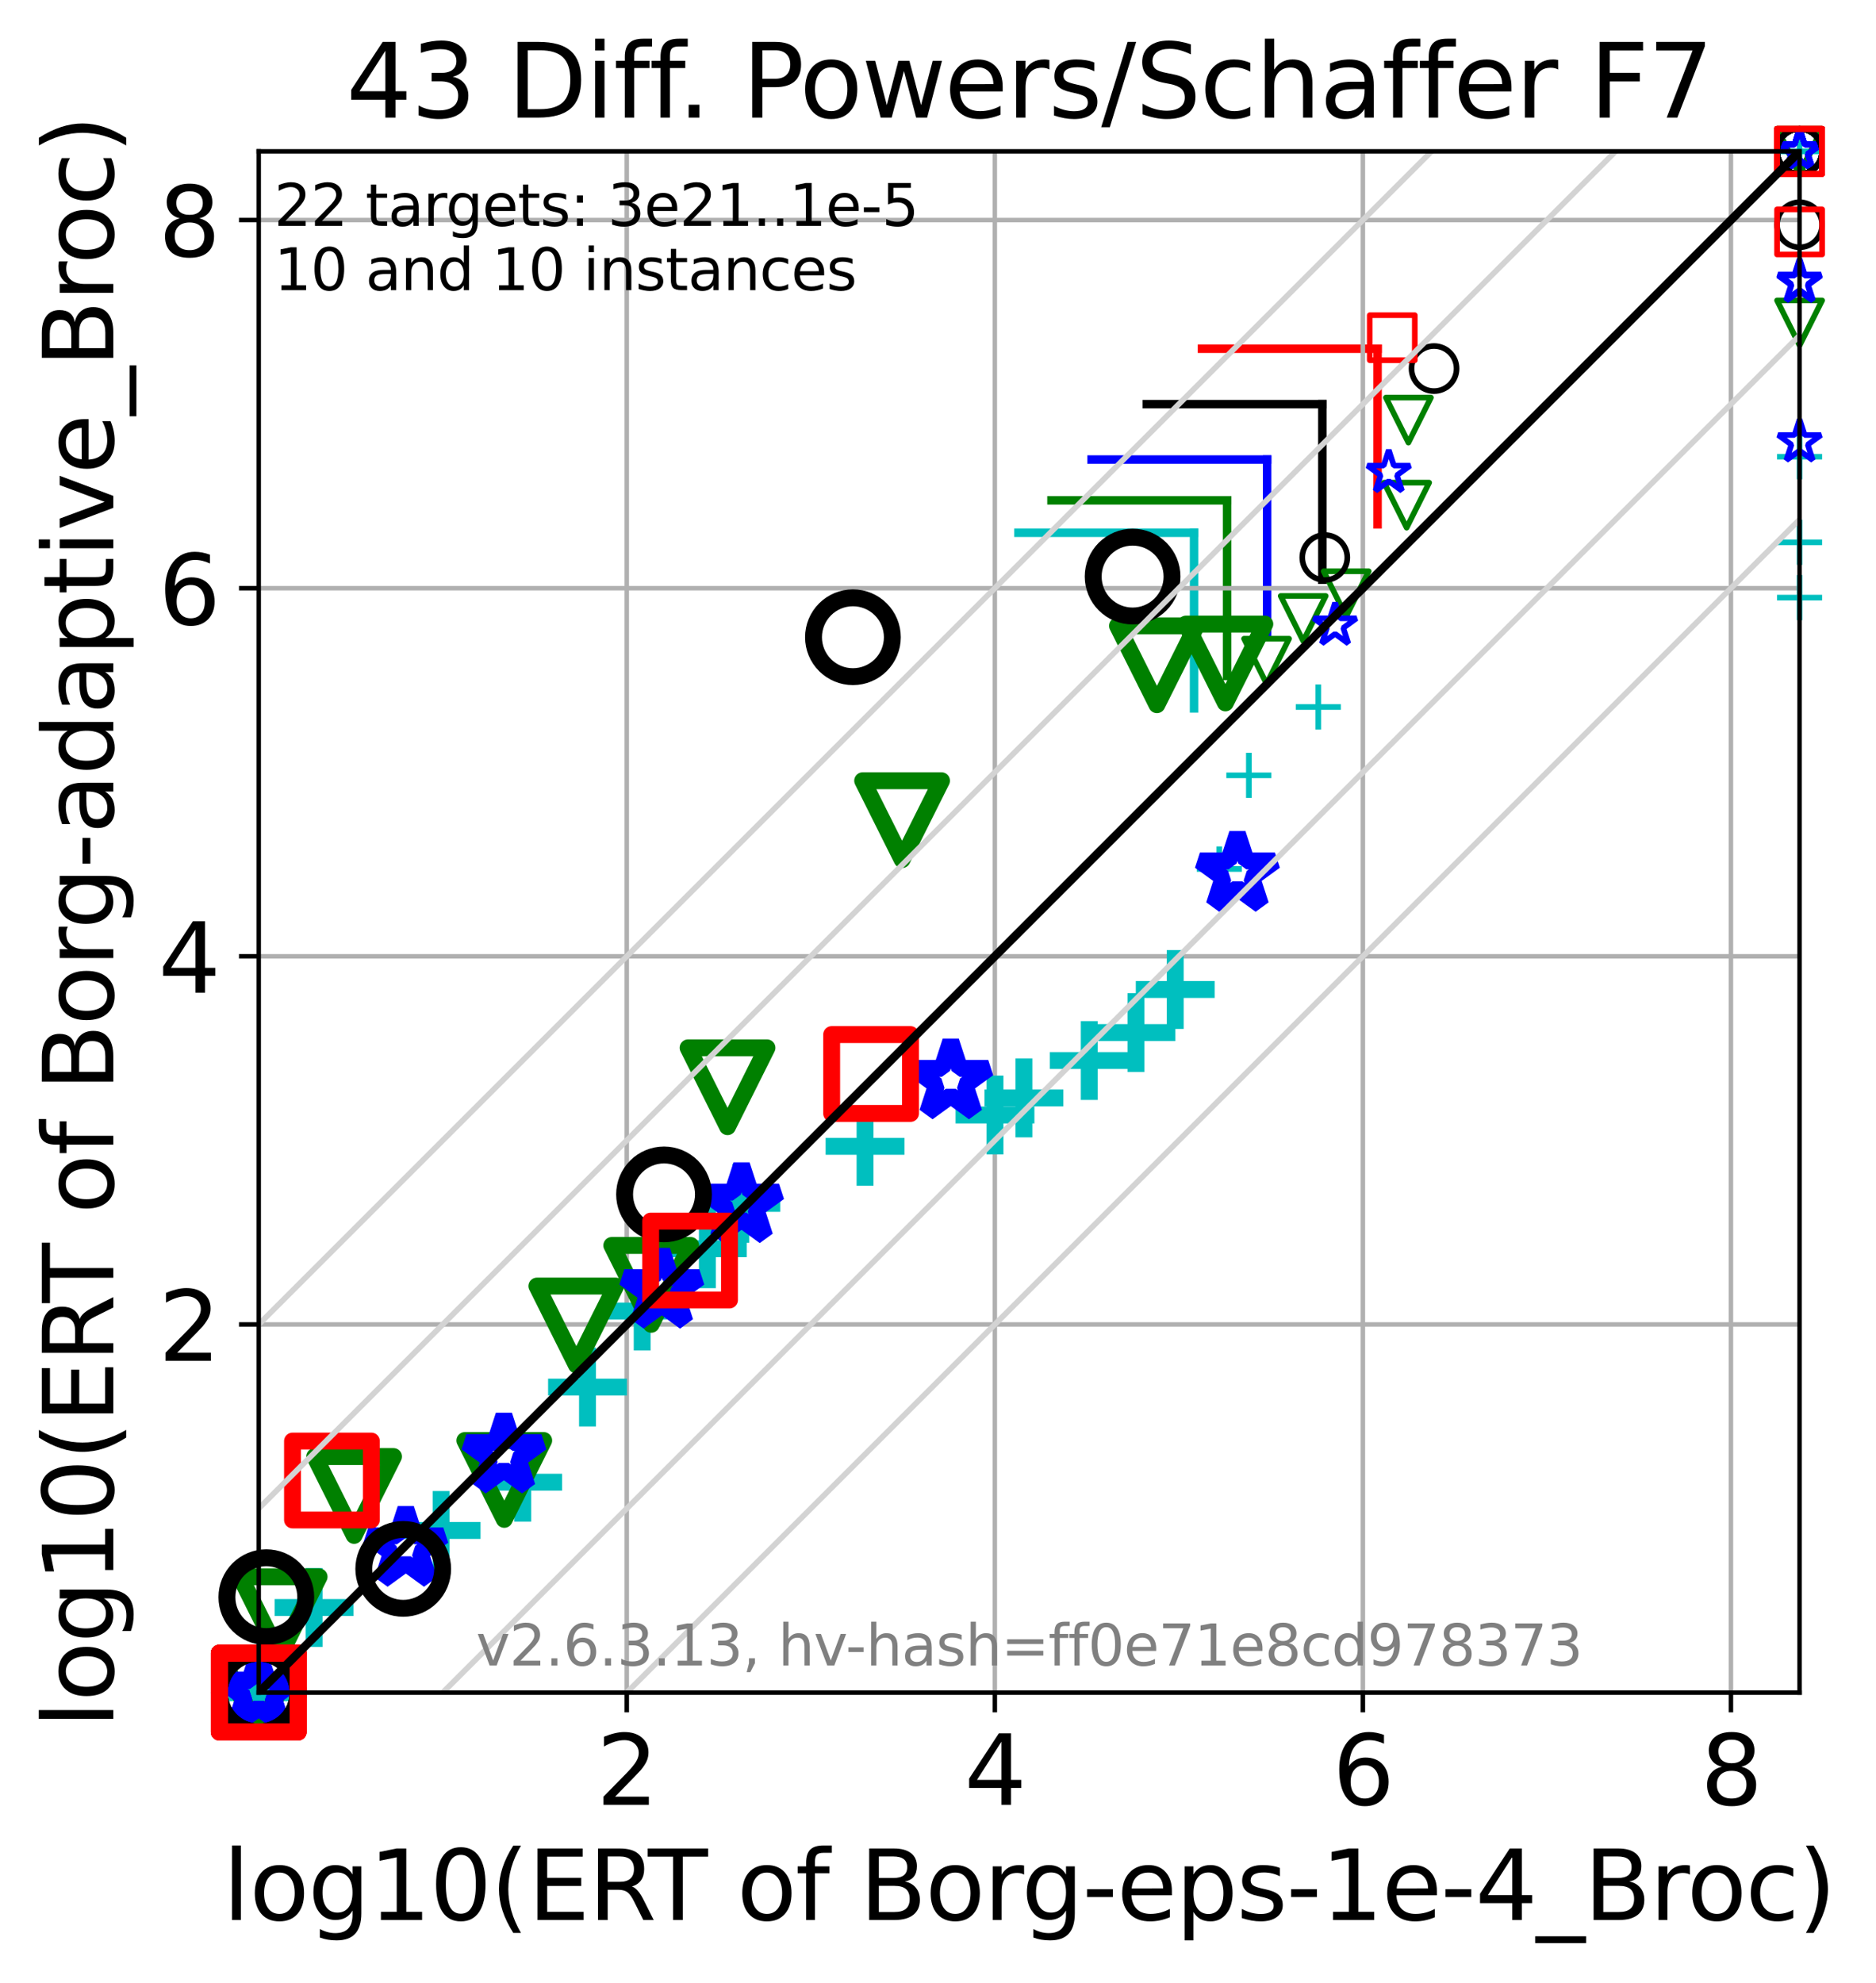 <?xml version="1.0" encoding="utf-8" standalone="no"?>
<!DOCTYPE svg PUBLIC "-//W3C//DTD SVG 1.1//EN"
  "http://www.w3.org/Graphics/SVG/1.1/DTD/svg11.dtd">
<svg xmlns:xlink="http://www.w3.org/1999/xlink" width="333.152pt" height="352.096pt" viewBox="0 0 333.152 352.096" xmlns="http://www.w3.org/2000/svg" version="1.1">
 <defs>
  <style type="text/css">*{stroke-linejoin: round; stroke-linecap: butt}</style>
 </defs>
 <g id="figure_1">
  <g id="patch_1">
   <path d="M 0 352.096 
L 333.152 352.096 
L 333.152 0 
L 0 0 
z
" style="fill: #ffffff"/>
  </g>
  <g id="axes_1">
   <g id="patch_2">
    <path d="M 45.942 300.517 
L 319.582 300.517 
L 319.582 26.877 
L 45.942 26.877 
z
" style="fill: #ffffff"/>
   </g>
   <g id="line2d_1">
    <path d="M 212.046 125.78 
L 212.046 94.594 
" clip-path="url(#pce0c8921bb)" style="fill: none; stroke: #00bfbf; stroke-width: 1.5; stroke-linecap: square"/>
   </g>
   <g id="line2d_2">
    <path d="M 180.86 94.594 
L 212.046 94.594 
" clip-path="url(#pce0c8921bb)" style="fill: none; stroke: #00bfbf; stroke-width: 1.5; stroke-linecap: square"/>
   </g>
   <g id="line2d_3">
    <path d="M 217.912 120.025 
L 217.912 88.839 
" clip-path="url(#pce0c8921bb)" style="fill: none; stroke: #008000; stroke-width: 1.5; stroke-linecap: square"/>
   </g>
   <g id="line2d_4">
    <path d="M 186.727 88.839 
L 217.912 88.839 
" clip-path="url(#pce0c8921bb)" style="fill: none; stroke: #008000; stroke-width: 1.5; stroke-linecap: square"/>
   </g>
   <g id="line2d_5">
    <path d="M 225.028 112.775 
L 225.028 81.589 
" clip-path="url(#pce0c8921bb)" style="fill: none; stroke: #0000ff; stroke-width: 1.5; stroke-linecap: square"/>
   </g>
   <g id="line2d_6">
    <path d="M 193.843 81.589 
L 225.028 81.589 
" clip-path="url(#pce0c8921bb)" style="fill: none; stroke: #0000ff; stroke-width: 1.5; stroke-linecap: square"/>
   </g>
   <g id="line2d_7">
    <path d="M 234.829 102.937 
L 234.829 71.752 
" clip-path="url(#pce0c8921bb)" style="fill: none; stroke: #000000; stroke-width: 1.5; stroke-linecap: square"/>
   </g>
   <g id="line2d_8">
    <path d="M 203.644 71.752 
L 234.829 71.752 
" clip-path="url(#pce0c8921bb)" style="fill: none; stroke: #000000; stroke-width: 1.5; stroke-linecap: square"/>
   </g>
   <g id="line2d_9">
    <path d="M 244.639 93.099 
L 244.639 61.914 
" clip-path="url(#pce0c8921bb)" style="fill: none; stroke: #ff0000; stroke-width: 1.5; stroke-linecap: square"/>
   </g>
   <g id="line2d_10">
    <path d="M 213.453 61.914 
L 244.639 61.914 
" clip-path="url(#pce0c8921bb)" style="fill: none; stroke: #ff0000; stroke-width: 1.5; stroke-linecap: square"/>
   </g>
   <g id="matplotlib.axis_1">
    <g id="xtick_1">
     <g id="line2d_11">
      <path d="M 111.303 300.517 
L 111.303 26.877 
" clip-path="url(#pce0c8921bb)" style="fill: none; stroke: #b0b0b0; stroke-width: 0.8; stroke-linecap: square"/>
     </g>
     <g id="line2d_12">
      <defs>
       <path id="m31101975d8" d="M 0 0 
L 0 3.5 
" style="stroke: #000000; stroke-width: 0.8"/>
      </defs>
      <g>
       <use xlink:href="#m31101975d8" x="111.303" y="300.517" style="stroke: #000000; stroke-width: 0.8"/>
      </g>
     </g>
     <g id="text_1">
      <!-- 2 -->
      <g transform="translate(105.895 320.435)scale(0.17 -0.17)">
       <defs>
        <path id="DejaVuSans-32" d="M 1228 531 
L 3431 531 
L 3431 0 
L 469 0 
L 469 531 
Q 828 903 1448 1529 
Q 2069 2156 2228 2338 
Q 2531 2678 2651 2914 
Q 2772 3150 2772 3378 
Q 2772 3750 2511 3984 
Q 2250 4219 1831 4219 
Q 1534 4219 1204 4116 
Q 875 4013 500 3803 
L 500 4441 
Q 881 4594 1212 4672 
Q 1544 4750 1819 4750 
Q 2544 4750 2975 4387 
Q 3406 4025 3406 3419 
Q 3406 3131 3298 2873 
Q 3191 2616 2906 2266 
Q 2828 2175 2409 1742 
Q 1991 1309 1228 531 
z
" transform="scale(0.016)"/>
       </defs>
       <use xlink:href="#DejaVuSans-32"/>
      </g>
     </g>
    </g>
    <g id="xtick_2">
     <g id="line2d_13">
      <path d="M 176.665 300.517 
L 176.665 26.877 
" clip-path="url(#pce0c8921bb)" style="fill: none; stroke: #b0b0b0; stroke-width: 0.8; stroke-linecap: square"/>
     </g>
     <g id="line2d_14">
      <g>
       <use xlink:href="#m31101975d8" x="176.665" y="300.517" style="stroke: #000000; stroke-width: 0.8"/>
      </g>
     </g>
     <g id="text_2">
      <!-- 4 -->
      <g transform="translate(171.257 320.435)scale(0.17 -0.17)">
       <defs>
        <path id="DejaVuSans-34" d="M 2419 4116 
L 825 1625 
L 2419 1625 
L 2419 4116 
z
M 2253 4666 
L 3047 4666 
L 3047 1625 
L 3713 1625 
L 3713 1100 
L 3047 1100 
L 3047 0 
L 2419 0 
L 2419 1100 
L 313 1100 
L 313 1709 
L 2253 4666 
z
" transform="scale(0.016)"/>
       </defs>
       <use xlink:href="#DejaVuSans-34"/>
      </g>
     </g>
    </g>
    <g id="xtick_3">
     <g id="line2d_15">
      <path d="M 242.027 300.517 
L 242.027 26.877 
" clip-path="url(#pce0c8921bb)" style="fill: none; stroke: #b0b0b0; stroke-width: 0.8; stroke-linecap: square"/>
     </g>
     <g id="line2d_16">
      <g>
       <use xlink:href="#m31101975d8" x="242.027" y="300.517" style="stroke: #000000; stroke-width: 0.8"/>
      </g>
     </g>
     <g id="text_3">
      <!-- 6 -->
      <g transform="translate(236.619 320.435)scale(0.17 -0.17)">
       <defs>
        <path id="DejaVuSans-36" d="M 2113 2584 
Q 1688 2584 1439 2293 
Q 1191 2003 1191 1497 
Q 1191 994 1439 701 
Q 1688 409 2113 409 
Q 2538 409 2786 701 
Q 3034 994 3034 1497 
Q 3034 2003 2786 2293 
Q 2538 2584 2113 2584 
z
M 3366 4563 
L 3366 3988 
Q 3128 4100 2886 4159 
Q 2644 4219 2406 4219 
Q 1781 4219 1451 3797 
Q 1122 3375 1075 2522 
Q 1259 2794 1537 2939 
Q 1816 3084 2150 3084 
Q 2853 3084 3261 2657 
Q 3669 2231 3669 1497 
Q 3669 778 3244 343 
Q 2819 -91 2113 -91 
Q 1303 -91 875 529 
Q 447 1150 447 2328 
Q 447 3434 972 4092 
Q 1497 4750 2381 4750 
Q 2619 4750 2861 4703 
Q 3103 4656 3366 4563 
z
" transform="scale(0.016)"/>
       </defs>
       <use xlink:href="#DejaVuSans-36"/>
      </g>
     </g>
    </g>
    <g id="xtick_4">
     <g id="line2d_17">
      <path d="M 307.388 300.517 
L 307.388 26.877 
" clip-path="url(#pce0c8921bb)" style="fill: none; stroke: #b0b0b0; stroke-width: 0.8; stroke-linecap: square"/>
     </g>
     <g id="line2d_18">
      <g>
       <use xlink:href="#m31101975d8" x="307.388" y="300.517" style="stroke: #000000; stroke-width: 0.8"/>
      </g>
     </g>
     <g id="text_4">
      <!-- 8 -->
      <g transform="translate(301.98 320.435)scale(0.17 -0.17)">
       <defs>
        <path id="DejaVuSans-38" d="M 2034 2216 
Q 1584 2216 1326 1975 
Q 1069 1734 1069 1313 
Q 1069 891 1326 650 
Q 1584 409 2034 409 
Q 2484 409 2743 651 
Q 3003 894 3003 1313 
Q 3003 1734 2745 1975 
Q 2488 2216 2034 2216 
z
M 1403 2484 
Q 997 2584 770 2862 
Q 544 3141 544 3541 
Q 544 4100 942 4425 
Q 1341 4750 2034 4750 
Q 2731 4750 3128 4425 
Q 3525 4100 3525 3541 
Q 3525 3141 3298 2862 
Q 3072 2584 2669 2484 
Q 3125 2378 3379 2068 
Q 3634 1759 3634 1313 
Q 3634 634 3220 271 
Q 2806 -91 2034 -91 
Q 1263 -91 848 271 
Q 434 634 434 1313 
Q 434 1759 690 2068 
Q 947 2378 1403 2484 
z
M 1172 3481 
Q 1172 3119 1398 2916 
Q 1625 2713 2034 2713 
Q 2441 2713 2670 2916 
Q 2900 3119 2900 3481 
Q 2900 3844 2670 4047 
Q 2441 4250 2034 4250 
Q 1625 4250 1398 4047 
Q 1172 3844 1172 3481 
z
" transform="scale(0.016)"/>
       </defs>
       <use xlink:href="#DejaVuSans-38"/>
      </g>
     </g>
    </g>
    <g id="text_5">
     <!-- log10(ERT of Borg-eps-1e-4_Broc) -->
     <g transform="translate(39.571 340.887)scale(0.17 -0.17)">
      <defs>
       <path id="DejaVuSans-6c" d="M 603 4863 
L 1178 4863 
L 1178 0 
L 603 0 
L 603 4863 
z
" transform="scale(0.016)"/>
       <path id="DejaVuSans-6f" d="M 1959 3097 
Q 1497 3097 1228 2736 
Q 959 2375 959 1747 
Q 959 1119 1226 758 
Q 1494 397 1959 397 
Q 2419 397 2687 759 
Q 2956 1122 2956 1747 
Q 2956 2369 2687 2733 
Q 2419 3097 1959 3097 
z
M 1959 3584 
Q 2709 3584 3137 3096 
Q 3566 2609 3566 1747 
Q 3566 888 3137 398 
Q 2709 -91 1959 -91 
Q 1206 -91 779 398 
Q 353 888 353 1747 
Q 353 2609 779 3096 
Q 1206 3584 1959 3584 
z
" transform="scale(0.016)"/>
       <path id="DejaVuSans-67" d="M 2906 1791 
Q 2906 2416 2648 2759 
Q 2391 3103 1925 3103 
Q 1463 3103 1205 2759 
Q 947 2416 947 1791 
Q 947 1169 1205 825 
Q 1463 481 1925 481 
Q 2391 481 2648 825 
Q 2906 1169 2906 1791 
z
M 3481 434 
Q 3481 -459 3084 -895 
Q 2688 -1331 1869 -1331 
Q 1566 -1331 1297 -1286 
Q 1028 -1241 775 -1147 
L 775 -588 
Q 1028 -725 1275 -790 
Q 1522 -856 1778 -856 
Q 2344 -856 2625 -561 
Q 2906 -266 2906 331 
L 2906 616 
Q 2728 306 2450 153 
Q 2172 0 1784 0 
Q 1141 0 747 490 
Q 353 981 353 1791 
Q 353 2603 747 3093 
Q 1141 3584 1784 3584 
Q 2172 3584 2450 3431 
Q 2728 3278 2906 2969 
L 2906 3500 
L 3481 3500 
L 3481 434 
z
" transform="scale(0.016)"/>
       <path id="DejaVuSans-31" d="M 794 531 
L 1825 531 
L 1825 4091 
L 703 3866 
L 703 4441 
L 1819 4666 
L 2450 4666 
L 2450 531 
L 3481 531 
L 3481 0 
L 794 0 
L 794 531 
z
" transform="scale(0.016)"/>
       <path id="DejaVuSans-30" d="M 2034 4250 
Q 1547 4250 1301 3770 
Q 1056 3291 1056 2328 
Q 1056 1369 1301 889 
Q 1547 409 2034 409 
Q 2525 409 2770 889 
Q 3016 1369 3016 2328 
Q 3016 3291 2770 3770 
Q 2525 4250 2034 4250 
z
M 2034 4750 
Q 2819 4750 3233 4129 
Q 3647 3509 3647 2328 
Q 3647 1150 3233 529 
Q 2819 -91 2034 -91 
Q 1250 -91 836 529 
Q 422 1150 422 2328 
Q 422 3509 836 4129 
Q 1250 4750 2034 4750 
z
" transform="scale(0.016)"/>
       <path id="DejaVuSans-28" d="M 1984 4856 
Q 1566 4138 1362 3434 
Q 1159 2731 1159 2009 
Q 1159 1288 1364 580 
Q 1569 -128 1984 -844 
L 1484 -844 
Q 1016 -109 783 600 
Q 550 1309 550 2009 
Q 550 2706 781 3412 
Q 1013 4119 1484 4856 
L 1984 4856 
z
" transform="scale(0.016)"/>
       <path id="DejaVuSans-45" d="M 628 4666 
L 3578 4666 
L 3578 4134 
L 1259 4134 
L 1259 2753 
L 3481 2753 
L 3481 2222 
L 1259 2222 
L 1259 531 
L 3634 531 
L 3634 0 
L 628 0 
L 628 4666 
z
" transform="scale(0.016)"/>
       <path id="DejaVuSans-52" d="M 2841 2188 
Q 3044 2119 3236 1894 
Q 3428 1669 3622 1275 
L 4263 0 
L 3584 0 
L 2988 1197 
Q 2756 1666 2539 1819 
Q 2322 1972 1947 1972 
L 1259 1972 
L 1259 0 
L 628 0 
L 628 4666 
L 2053 4666 
Q 2853 4666 3247 4331 
Q 3641 3997 3641 3322 
Q 3641 2881 3436 2590 
Q 3231 2300 2841 2188 
z
M 1259 4147 
L 1259 2491 
L 2053 2491 
Q 2509 2491 2742 2702 
Q 2975 2913 2975 3322 
Q 2975 3731 2742 3939 
Q 2509 4147 2053 4147 
L 1259 4147 
z
" transform="scale(0.016)"/>
       <path id="DejaVuSans-54" d="M -19 4666 
L 3928 4666 
L 3928 4134 
L 2272 4134 
L 2272 0 
L 1638 0 
L 1638 4134 
L -19 4134 
L -19 4666 
z
" transform="scale(0.016)"/>
       <path id="DejaVuSans-20" transform="scale(0.016)"/>
       <path id="DejaVuSans-66" d="M 2375 4863 
L 2375 4384 
L 1825 4384 
Q 1516 4384 1395 4259 
Q 1275 4134 1275 3809 
L 1275 3500 
L 2222 3500 
L 2222 3053 
L 1275 3053 
L 1275 0 
L 697 0 
L 697 3053 
L 147 3053 
L 147 3500 
L 697 3500 
L 697 3744 
Q 697 4328 969 4595 
Q 1241 4863 1831 4863 
L 2375 4863 
z
" transform="scale(0.016)"/>
       <path id="DejaVuSans-42" d="M 1259 2228 
L 1259 519 
L 2272 519 
Q 2781 519 3026 730 
Q 3272 941 3272 1375 
Q 3272 1813 3026 2020 
Q 2781 2228 2272 2228 
L 1259 2228 
z
M 1259 4147 
L 1259 2741 
L 2194 2741 
Q 2656 2741 2882 2914 
Q 3109 3088 3109 3444 
Q 3109 3797 2882 3972 
Q 2656 4147 2194 4147 
L 1259 4147 
z
M 628 4666 
L 2241 4666 
Q 2963 4666 3353 4366 
Q 3744 4066 3744 3513 
Q 3744 3084 3544 2831 
Q 3344 2578 2956 2516 
Q 3422 2416 3680 2098 
Q 3938 1781 3938 1306 
Q 3938 681 3513 340 
Q 3088 0 2303 0 
L 628 0 
L 628 4666 
z
" transform="scale(0.016)"/>
       <path id="DejaVuSans-72" d="M 2631 2963 
Q 2534 3019 2420 3045 
Q 2306 3072 2169 3072 
Q 1681 3072 1420 2755 
Q 1159 2438 1159 1844 
L 1159 0 
L 581 0 
L 581 3500 
L 1159 3500 
L 1159 2956 
Q 1341 3275 1631 3429 
Q 1922 3584 2338 3584 
Q 2397 3584 2469 3576 
Q 2541 3569 2628 3553 
L 2631 2963 
z
" transform="scale(0.016)"/>
       <path id="DejaVuSans-2d" d="M 313 2009 
L 1997 2009 
L 1997 1497 
L 313 1497 
L 313 2009 
z
" transform="scale(0.016)"/>
       <path id="DejaVuSans-65" d="M 3597 1894 
L 3597 1613 
L 953 1613 
Q 991 1019 1311 708 
Q 1631 397 2203 397 
Q 2534 397 2845 478 
Q 3156 559 3463 722 
L 3463 178 
Q 3153 47 2828 -22 
Q 2503 -91 2169 -91 
Q 1331 -91 842 396 
Q 353 884 353 1716 
Q 353 2575 817 3079 
Q 1281 3584 2069 3584 
Q 2775 3584 3186 3129 
Q 3597 2675 3597 1894 
z
M 3022 2063 
Q 3016 2534 2758 2815 
Q 2500 3097 2075 3097 
Q 1594 3097 1305 2825 
Q 1016 2553 972 2059 
L 3022 2063 
z
" transform="scale(0.016)"/>
       <path id="DejaVuSans-70" d="M 1159 525 
L 1159 -1331 
L 581 -1331 
L 581 3500 
L 1159 3500 
L 1159 2969 
Q 1341 3281 1617 3432 
Q 1894 3584 2278 3584 
Q 2916 3584 3314 3078 
Q 3713 2572 3713 1747 
Q 3713 922 3314 415 
Q 2916 -91 2278 -91 
Q 1894 -91 1617 61 
Q 1341 213 1159 525 
z
M 3116 1747 
Q 3116 2381 2855 2742 
Q 2594 3103 2138 3103 
Q 1681 3103 1420 2742 
Q 1159 2381 1159 1747 
Q 1159 1113 1420 752 
Q 1681 391 2138 391 
Q 2594 391 2855 752 
Q 3116 1113 3116 1747 
z
" transform="scale(0.016)"/>
       <path id="DejaVuSans-73" d="M 2834 3397 
L 2834 2853 
Q 2591 2978 2328 3040 
Q 2066 3103 1784 3103 
Q 1356 3103 1142 2972 
Q 928 2841 928 2578 
Q 928 2378 1081 2264 
Q 1234 2150 1697 2047 
L 1894 2003 
Q 2506 1872 2764 1633 
Q 3022 1394 3022 966 
Q 3022 478 2636 193 
Q 2250 -91 1575 -91 
Q 1294 -91 989 -36 
Q 684 19 347 128 
L 347 722 
Q 666 556 975 473 
Q 1284 391 1588 391 
Q 1994 391 2212 530 
Q 2431 669 2431 922 
Q 2431 1156 2273 1281 
Q 2116 1406 1581 1522 
L 1381 1569 
Q 847 1681 609 1914 
Q 372 2147 372 2553 
Q 372 3047 722 3315 
Q 1072 3584 1716 3584 
Q 2034 3584 2315 3537 
Q 2597 3491 2834 3397 
z
" transform="scale(0.016)"/>
       <path id="DejaVuSans-5f" d="M 3263 -1063 
L 3263 -1509 
L -63 -1509 
L -63 -1063 
L 3263 -1063 
z
" transform="scale(0.016)"/>
       <path id="DejaVuSans-63" d="M 3122 3366 
L 3122 2828 
Q 2878 2963 2633 3030 
Q 2388 3097 2138 3097 
Q 1578 3097 1268 2742 
Q 959 2388 959 1747 
Q 959 1106 1268 751 
Q 1578 397 2138 397 
Q 2388 397 2633 464 
Q 2878 531 3122 666 
L 3122 134 
Q 2881 22 2623 -34 
Q 2366 -91 2075 -91 
Q 1284 -91 818 406 
Q 353 903 353 1747 
Q 353 2603 823 3093 
Q 1294 3584 2113 3584 
Q 2378 3584 2631 3529 
Q 2884 3475 3122 3366 
z
" transform="scale(0.016)"/>
       <path id="DejaVuSans-29" d="M 513 4856 
L 1013 4856 
Q 1481 4119 1714 3412 
Q 1947 2706 1947 2009 
Q 1947 1309 1714 600 
Q 1481 -109 1013 -844 
L 513 -844 
Q 928 -128 1133 580 
Q 1338 1288 1338 2009 
Q 1338 2731 1133 3434 
Q 928 4138 513 4856 
z
" transform="scale(0.016)"/>
      </defs>
      <use xlink:href="#DejaVuSans-6c"/>
      <use xlink:href="#DejaVuSans-6f" x="27.783"/>
      <use xlink:href="#DejaVuSans-67" x="88.965"/>
      <use xlink:href="#DejaVuSans-31" x="152.441"/>
      <use xlink:href="#DejaVuSans-30" x="216.064"/>
      <use xlink:href="#DejaVuSans-28" x="279.688"/>
      <use xlink:href="#DejaVuSans-45" x="318.701"/>
      <use xlink:href="#DejaVuSans-52" x="381.885"/>
      <use xlink:href="#DejaVuSans-54" x="444.117"/>
      <use xlink:href="#DejaVuSans-20" x="505.201"/>
      <use xlink:href="#DejaVuSans-6f" x="536.988"/>
      <use xlink:href="#DejaVuSans-66" x="598.17"/>
      <use xlink:href="#DejaVuSans-20" x="633.375"/>
      <use xlink:href="#DejaVuSans-42" x="665.162"/>
      <use xlink:href="#DejaVuSans-6f" x="733.766"/>
      <use xlink:href="#DejaVuSans-72" x="794.947"/>
      <use xlink:href="#DejaVuSans-67" x="834.311"/>
      <use xlink:href="#DejaVuSans-2d" x="897.787"/>
      <use xlink:href="#DejaVuSans-65" x="933.871"/>
      <use xlink:href="#DejaVuSans-70" x="995.395"/>
      <use xlink:href="#DejaVuSans-73" x="1058.871"/>
      <use xlink:href="#DejaVuSans-2d" x="1110.971"/>
      <use xlink:href="#DejaVuSans-31" x="1147.055"/>
      <use xlink:href="#DejaVuSans-65" x="1210.678"/>
      <use xlink:href="#DejaVuSans-2d" x="1272.201"/>
      <use xlink:href="#DejaVuSans-34" x="1308.285"/>
      <use xlink:href="#DejaVuSans-5f" x="1371.908"/>
      <use xlink:href="#DejaVuSans-42" x="1421.908"/>
      <use xlink:href="#DejaVuSans-72" x="1490.512"/>
      <use xlink:href="#DejaVuSans-6f" x="1529.375"/>
      <use xlink:href="#DejaVuSans-63" x="1590.557"/>
      <use xlink:href="#DejaVuSans-29" x="1645.537"/>
     </g>
    </g>
   </g>
   <g id="matplotlib.axis_2">
    <g id="ytick_1">
     <g id="line2d_19">
      <path d="M 45.942 235.156 
L 319.582 235.156 
" clip-path="url(#pce0c8921bb)" style="fill: none; stroke: #b0b0b0; stroke-width: 0.8; stroke-linecap: square"/>
     </g>
     <g id="line2d_20">
      <defs>
       <path id="m5f409812fe" d="M 0 0 
L -3.5 0 
" style="stroke: #000000; stroke-width: 0.8"/>
      </defs>
      <g>
       <use xlink:href="#m5f409812fe" x="45.942" y="235.156" style="stroke: #000000; stroke-width: 0.8"/>
      </g>
     </g>
     <g id="text_6">
      <!-- 2 -->
      <g transform="translate(28.126 241.614)scale(0.17 -0.17)">
       <use xlink:href="#DejaVuSans-32"/>
      </g>
     </g>
    </g>
    <g id="ytick_2">
     <g id="line2d_21">
      <path d="M 45.942 169.794 
L 319.582 169.794 
" clip-path="url(#pce0c8921bb)" style="fill: none; stroke: #b0b0b0; stroke-width: 0.8; stroke-linecap: square"/>
     </g>
     <g id="line2d_22">
      <g>
       <use xlink:href="#m5f409812fe" x="45.942" y="169.794" style="stroke: #000000; stroke-width: 0.8"/>
      </g>
     </g>
     <g id="text_7">
      <!-- 4 -->
      <g transform="translate(28.126 176.253)scale(0.17 -0.17)">
       <use xlink:href="#DejaVuSans-34"/>
      </g>
     </g>
    </g>
    <g id="ytick_3">
     <g id="line2d_23">
      <path d="M 45.942 104.432 
L 319.582 104.432 
" clip-path="url(#pce0c8921bb)" style="fill: none; stroke: #b0b0b0; stroke-width: 0.8; stroke-linecap: square"/>
     </g>
     <g id="line2d_24">
      <g>
       <use xlink:href="#m5f409812fe" x="45.942" y="104.432" style="stroke: #000000; stroke-width: 0.8"/>
      </g>
     </g>
     <g id="text_8">
      <!-- 6 -->
      <g transform="translate(28.126 110.891)scale(0.17 -0.17)">
       <use xlink:href="#DejaVuSans-36"/>
      </g>
     </g>
    </g>
    <g id="ytick_4">
     <g id="line2d_25">
      <path d="M 45.942 39.071 
L 319.582 39.071 
" clip-path="url(#pce0c8921bb)" style="fill: none; stroke: #b0b0b0; stroke-width: 0.8; stroke-linecap: square"/>
     </g>
     <g id="line2d_26">
      <g>
       <use xlink:href="#m5f409812fe" x="45.942" y="39.071" style="stroke: #000000; stroke-width: 0.8"/>
      </g>
     </g>
     <g id="text_9">
      <!-- 8 -->
      <g transform="translate(28.126 45.529)scale(0.17 -0.17)">
       <use xlink:href="#DejaVuSans-38"/>
      </g>
     </g>
    </g>
    <g id="text_10">
     <!-- log10(ERT of Borg-adaptive_Broc) -->
     <g transform="translate(20.117 306.819)rotate(-90)scale(0.17 -0.17)">
      <defs>
       <path id="DejaVuSans-61" d="M 2194 1759 
Q 1497 1759 1228 1600 
Q 959 1441 959 1056 
Q 959 750 1161 570 
Q 1363 391 1709 391 
Q 2188 391 2477 730 
Q 2766 1069 2766 1631 
L 2766 1759 
L 2194 1759 
z
M 3341 1997 
L 3341 0 
L 2766 0 
L 2766 531 
Q 2569 213 2275 61 
Q 1981 -91 1556 -91 
Q 1019 -91 701 211 
Q 384 513 384 1019 
Q 384 1609 779 1909 
Q 1175 2209 1959 2209 
L 2766 2209 
L 2766 2266 
Q 2766 2663 2505 2880 
Q 2244 3097 1772 3097 
Q 1472 3097 1187 3025 
Q 903 2953 641 2809 
L 641 3341 
Q 956 3463 1253 3523 
Q 1550 3584 1831 3584 
Q 2591 3584 2966 3190 
Q 3341 2797 3341 1997 
z
" transform="scale(0.016)"/>
       <path id="DejaVuSans-64" d="M 2906 2969 
L 2906 4863 
L 3481 4863 
L 3481 0 
L 2906 0 
L 2906 525 
Q 2725 213 2448 61 
Q 2172 -91 1784 -91 
Q 1150 -91 751 415 
Q 353 922 353 1747 
Q 353 2572 751 3078 
Q 1150 3584 1784 3584 
Q 2172 3584 2448 3432 
Q 2725 3281 2906 2969 
z
M 947 1747 
Q 947 1113 1208 752 
Q 1469 391 1925 391 
Q 2381 391 2643 752 
Q 2906 1113 2906 1747 
Q 2906 2381 2643 2742 
Q 2381 3103 1925 3103 
Q 1469 3103 1208 2742 
Q 947 2381 947 1747 
z
" transform="scale(0.016)"/>
       <path id="DejaVuSans-74" d="M 1172 4494 
L 1172 3500 
L 2356 3500 
L 2356 3053 
L 1172 3053 
L 1172 1153 
Q 1172 725 1289 603 
Q 1406 481 1766 481 
L 2356 481 
L 2356 0 
L 1766 0 
Q 1100 0 847 248 
Q 594 497 594 1153 
L 594 3053 
L 172 3053 
L 172 3500 
L 594 3500 
L 594 4494 
L 1172 4494 
z
" transform="scale(0.016)"/>
       <path id="DejaVuSans-69" d="M 603 3500 
L 1178 3500 
L 1178 0 
L 603 0 
L 603 3500 
z
M 603 4863 
L 1178 4863 
L 1178 4134 
L 603 4134 
L 603 4863 
z
" transform="scale(0.016)"/>
       <path id="DejaVuSans-76" d="M 191 3500 
L 800 3500 
L 1894 563 
L 2988 3500 
L 3597 3500 
L 2284 0 
L 1503 0 
L 191 3500 
z
" transform="scale(0.016)"/>
      </defs>
      <use xlink:href="#DejaVuSans-6c"/>
      <use xlink:href="#DejaVuSans-6f" x="27.783"/>
      <use xlink:href="#DejaVuSans-67" x="88.965"/>
      <use xlink:href="#DejaVuSans-31" x="152.441"/>
      <use xlink:href="#DejaVuSans-30" x="216.064"/>
      <use xlink:href="#DejaVuSans-28" x="279.688"/>
      <use xlink:href="#DejaVuSans-45" x="318.701"/>
      <use xlink:href="#DejaVuSans-52" x="381.885"/>
      <use xlink:href="#DejaVuSans-54" x="444.117"/>
      <use xlink:href="#DejaVuSans-20" x="505.201"/>
      <use xlink:href="#DejaVuSans-6f" x="536.988"/>
      <use xlink:href="#DejaVuSans-66" x="598.17"/>
      <use xlink:href="#DejaVuSans-20" x="633.375"/>
      <use xlink:href="#DejaVuSans-42" x="665.162"/>
      <use xlink:href="#DejaVuSans-6f" x="733.766"/>
      <use xlink:href="#DejaVuSans-72" x="794.947"/>
      <use xlink:href="#DejaVuSans-67" x="834.311"/>
      <use xlink:href="#DejaVuSans-2d" x="897.787"/>
      <use xlink:href="#DejaVuSans-61" x="933.871"/>
      <use xlink:href="#DejaVuSans-64" x="995.15"/>
      <use xlink:href="#DejaVuSans-61" x="1058.627"/>
      <use xlink:href="#DejaVuSans-70" x="1119.906"/>
      <use xlink:href="#DejaVuSans-74" x="1183.383"/>
      <use xlink:href="#DejaVuSans-69" x="1222.592"/>
      <use xlink:href="#DejaVuSans-76" x="1250.375"/>
      <use xlink:href="#DejaVuSans-65" x="1309.555"/>
      <use xlink:href="#DejaVuSans-5f" x="1371.078"/>
      <use xlink:href="#DejaVuSans-42" x="1421.078"/>
      <use xlink:href="#DejaVuSans-72" x="1489.682"/>
      <use xlink:href="#DejaVuSans-6f" x="1528.545"/>
      <use xlink:href="#DejaVuSans-63" x="1589.727"/>
      <use xlink:href="#DejaVuSans-29" x="1644.707"/>
     </g>
    </g>
   </g>
   <g id="line2d_27">
    <defs>
     <path id="m398b028b0e" d="M -7 0 
L 7 0 
M 0 7 
L 0 -7 
" style="stroke: #00bfbf; stroke-width: 3"/>
    </defs>
    <g>
     <use xlink:href="#m398b028b0e" x="45.942" y="300.517" style="fill-opacity: 0; stroke: #00bfbf; stroke-width: 3"/>
     <use xlink:href="#m398b028b0e" x="45.942" y="300.517" style="fill-opacity: 0; stroke: #00bfbf; stroke-width: 3"/>
     <use xlink:href="#m398b028b0e" x="55.78" y="285.406" style="fill-opacity: 0; stroke: #00bfbf; stroke-width: 3"/>
     <use xlink:href="#m398b028b0e" x="78.336" y="271.731" style="fill-opacity: 0; stroke: #00bfbf; stroke-width: 3"/>
     <use xlink:href="#m398b028b0e" x="92.825" y="263.163" style="fill-opacity: 0; stroke: #00bfbf; stroke-width: 3"/>
     <use xlink:href="#m398b028b0e" x="104.334" y="246.27" style="fill-opacity: 0; stroke: #00bfbf; stroke-width: 3"/>
     <use xlink:href="#m398b028b0e" x="114.044" y="232.77" style="fill-opacity: 0; stroke: #00bfbf; stroke-width: 3"/>
     <use xlink:href="#m398b028b0e" x="125.62" y="221.709" style="fill-opacity: 0; stroke: #00bfbf; stroke-width: 3"/>
     <use xlink:href="#m398b028b0e" x="131.556" y="213.657" style="fill-opacity: 0; stroke: #00bfbf; stroke-width: 3"/>
     <use xlink:href="#m398b028b0e" x="153.62" y="203.529" style="fill-opacity: 0; stroke: #00bfbf; stroke-width: 3"/>
     <use xlink:href="#m398b028b0e" x="176.696" y="197.962" style="fill-opacity: 0; stroke: #00bfbf; stroke-width: 3"/>
     <use xlink:href="#m398b028b0e" x="181.83" y="194.934" style="fill-opacity: 0; stroke: #00bfbf; stroke-width: 3"/>
     <use xlink:href="#m398b028b0e" x="193.437" y="188.293" style="fill-opacity: 0; stroke: #00bfbf; stroke-width: 3"/>
     <use xlink:href="#m398b028b0e" x="201.733" y="183.332" style="fill-opacity: 0; stroke: #00bfbf; stroke-width: 3"/>
     <use xlink:href="#m398b028b0e" x="208.704" y="175.681" style="fill-opacity: 0; stroke: #00bfbf; stroke-width: 3"/>
    </g>
   </g>
   <g id="line2d_28">
    <defs>
     <path id="ma26fe42f80" d="M -4 0 
L 4 0 
M 0 4 
L 0 -4 
" style="stroke: #00bfbf"/>
    </defs>
    <g>
     <use xlink:href="#ma26fe42f80" x="216.529" y="154.282" style="fill-opacity: 0; stroke: #00bfbf"/>
     <use xlink:href="#ma26fe42f80" x="221.779" y="137.659" style="fill-opacity: 0; stroke: #00bfbf"/>
     <use xlink:href="#ma26fe42f80" x="234.111" y="125.525" style="fill-opacity: 0; stroke: #00bfbf"/>
    </g>
   </g>
   <g id="line2d_29">
    <g>
     <use xlink:href="#ma26fe42f80" x="319.582" y="106.108" style="fill-opacity: 0; stroke: #00bfbf"/>
     <use xlink:href="#ma26fe42f80" x="319.582" y="96.287" style="fill-opacity: 0; stroke: #00bfbf"/>
     <use xlink:href="#ma26fe42f80" x="319.582" y="81.093" style="fill-opacity: 0; stroke: #00bfbf"/>
    </g>
   </g>
   <g id="line2d_30">
    <g>
     <use xlink:href="#ma26fe42f80" x="319.582" y="26.877" style="fill-opacity: 0; stroke: #00bfbf"/>
    </g>
   </g>
   <g id="line2d_31">
    <defs>
     <path id="mf1867225e0" d="M -0 7 
L 7 -7 
L -7 -7 
z
" style="stroke: #008000; stroke-width: 3; stroke-linejoin: miter"/>
    </defs>
    <g>
     <use xlink:href="#mf1867225e0" x="45.942" y="300.517" style="fill-opacity: 0; stroke: #008000; stroke-width: 3; stroke-linejoin: miter"/>
     <use xlink:href="#mf1867225e0" x="45.942" y="300.517" style="fill-opacity: 0; stroke: #008000; stroke-width: 3; stroke-linejoin: miter"/>
     <use xlink:href="#mf1867225e0" x="49.666" y="286.956" style="fill-opacity: 0; stroke: #008000; stroke-width: 3; stroke-linejoin: miter"/>
     <use xlink:href="#mf1867225e0" x="62.887" y="265.608" style="fill-opacity: 0; stroke: #008000; stroke-width: 3; stroke-linejoin: miter"/>
     <use xlink:href="#mf1867225e0" x="89.553" y="262.76" style="fill-opacity: 0; stroke: #008000; stroke-width: 3; stroke-linejoin: miter"/>
     <use xlink:href="#mf1867225e0" x="102.346" y="235.341" style="fill-opacity: 0; stroke: #008000; stroke-width: 3; stroke-linejoin: miter"/>
     <use xlink:href="#mf1867225e0" x="115.647" y="228.126" style="fill-opacity: 0; stroke: #008000; stroke-width: 3; stroke-linejoin: miter"/>
     <use xlink:href="#mf1867225e0" x="129.201" y="193.038" style="fill-opacity: 0; stroke: #008000; stroke-width: 3; stroke-linejoin: miter"/>
     <use xlink:href="#mf1867225e0" x="160.198" y="145.618" style="fill-opacity: 0; stroke: #008000; stroke-width: 3; stroke-linejoin: miter"/>
     <use xlink:href="#mf1867225e0" x="205.455" y="118.119" style="fill-opacity: 0; stroke: #008000; stroke-width: 3; stroke-linejoin: miter"/>
     <use xlink:href="#mf1867225e0" x="217.614" y="117.8" style="fill-opacity: 0; stroke: #008000; stroke-width: 3; stroke-linejoin: miter"/>
    </g>
   </g>
   <g id="line2d_32">
    <defs>
     <path id="m7048718a90" d="M -0 4 
L 4 -4 
L -4 -4 
z
" style="stroke: #008000; stroke-linejoin: miter"/>
    </defs>
    <g>
     <use xlink:href="#m7048718a90" x="224.925" y="117.399" style="fill-opacity: 0; stroke: #008000; stroke-linejoin: miter"/>
     <use xlink:href="#m7048718a90" x="231.432" y="109.811" style="fill-opacity: 0; stroke: #008000; stroke-linejoin: miter"/>
     <use xlink:href="#m7048718a90" x="239.067" y="105.429" style="fill-opacity: 0; stroke: #008000; stroke-linejoin: miter"/>
     <use xlink:href="#m7048718a90" x="249.8" y="89.692" style="fill-opacity: 0; stroke: #008000; stroke-linejoin: miter"/>
     <use xlink:href="#m7048718a90" x="250.115" y="74.59" style="fill-opacity: 0; stroke: #008000; stroke-linejoin: miter"/>
    </g>
   </g>
   <g id="line2d_33">
    <g>
     <use xlink:href="#m7048718a90" x="319.582" y="57.339" style="fill-opacity: 0; stroke: #008000; stroke-linejoin: miter"/>
    </g>
   </g>
   <g id="line2d_34">
    <g>
     <use xlink:href="#m7048718a90" x="319.582" y="26.877" style="fill-opacity: 0; stroke: #008000; stroke-linejoin: miter"/>
     <use xlink:href="#m7048718a90" x="319.582" y="26.877" style="fill-opacity: 0; stroke: #008000; stroke-linejoin: miter"/>
     <use xlink:href="#m7048718a90" x="319.582" y="26.877" style="fill-opacity: 0; stroke: #008000; stroke-linejoin: miter"/>
     <use xlink:href="#m7048718a90" x="319.582" y="26.877" style="fill-opacity: 0; stroke: #008000; stroke-linejoin: miter"/>
     <use xlink:href="#m7048718a90" x="319.582" y="26.877" style="fill-opacity: 0; stroke: #008000; stroke-linejoin: miter"/>
    </g>
   </g>
   <g id="line2d_35">
    <defs>
     <path id="m766a68c651" d="M 0 -7 
L -1.572 -2.163 
L -6.657 -2.163 
L -2.543 0.826 
L -4.114 5.663 
L -0 2.674 
L 4.114 5.663 
L 2.543 0.826 
L 6.657 -2.163 
L 1.572 -2.163 
z
" style="stroke: #0000ff; stroke-width: 3; stroke-linejoin: bevel"/>
    </defs>
    <g>
     <use xlink:href="#m766a68c651" x="45.942" y="300.517" style="fill-opacity: 0; stroke: #0000ff; stroke-width: 3; stroke-linejoin: bevel"/>
     <use xlink:href="#m766a68c651" x="45.942" y="300.517" style="fill-opacity: 0; stroke: #0000ff; stroke-width: 3; stroke-linejoin: bevel"/>
     <use xlink:href="#m766a68c651" x="45.942" y="300.517" style="fill-opacity: 0; stroke: #0000ff; stroke-width: 3; stroke-linejoin: bevel"/>
     <use xlink:href="#m766a68c651" x="72.065" y="274.852" style="fill-opacity: 0; stroke: #0000ff; stroke-width: 3; stroke-linejoin: bevel"/>
     <use xlink:href="#m766a68c651" x="89.487" y="258.285" style="fill-opacity: 0; stroke: #0000ff; stroke-width: 3; stroke-linejoin: bevel"/>
     <use xlink:href="#m766a68c651" x="117.533" y="229.018" style="fill-opacity: 0; stroke: #0000ff; stroke-width: 3; stroke-linejoin: bevel"/>
     <use xlink:href="#m766a68c651" x="131.689" y="213.83" style="fill-opacity: 0; stroke: #0000ff; stroke-width: 3; stroke-linejoin: bevel"/>
     <use xlink:href="#m766a68c651" x="168.843" y="191.85" style="fill-opacity: 0; stroke: #0000ff; stroke-width: 3; stroke-linejoin: bevel"/>
     <use xlink:href="#m766a68c651" x="219.75" y="155.01" style="fill-opacity: 0; stroke: #0000ff; stroke-width: 3; stroke-linejoin: bevel"/>
    </g>
   </g>
   <g id="line2d_36">
    <defs>
     <path id="m1863581b1b" d="M 0 -4 
L -0.898 -1.236 
L -3.804 -1.236 
L -1.453 0.472 
L -2.351 3.236 
L -0 1.528 
L 2.351 3.236 
L 1.453 0.472 
L 3.804 -1.236 
L 0.898 -1.236 
z
" style="stroke: #0000ff; stroke-linejoin: bevel"/>
    </defs>
    <g>
     <use xlink:href="#m1863581b1b" x="237.093" y="111.014" style="fill-opacity: 0; stroke: #0000ff; stroke-linejoin: bevel"/>
     <use xlink:href="#m1863581b1b" x="246.627" y="83.902" style="fill-opacity: 0; stroke: #0000ff; stroke-linejoin: bevel"/>
    </g>
   </g>
   <g id="line2d_37">
    <g>
     <use xlink:href="#m1863581b1b" x="319.582" y="78.473" style="fill-opacity: 0; stroke: #0000ff; stroke-linejoin: bevel"/>
     <use xlink:href="#m1863581b1b" x="319.582" y="50.178" style="fill-opacity: 0; stroke: #0000ff; stroke-linejoin: bevel"/>
     <use xlink:href="#m1863581b1b" x="319.582" y="49.968" style="fill-opacity: 0; stroke: #0000ff; stroke-linejoin: bevel"/>
    </g>
   </g>
   <g id="line2d_38">
    <g>
     <use xlink:href="#m1863581b1b" x="319.582" y="26.877" style="fill-opacity: 0; stroke: #0000ff; stroke-linejoin: bevel"/>
     <use xlink:href="#m1863581b1b" x="319.582" y="26.877" style="fill-opacity: 0; stroke: #0000ff; stroke-linejoin: bevel"/>
     <use xlink:href="#m1863581b1b" x="319.582" y="26.877" style="fill-opacity: 0; stroke: #0000ff; stroke-linejoin: bevel"/>
     <use xlink:href="#m1863581b1b" x="319.582" y="26.877" style="fill-opacity: 0; stroke: #0000ff; stroke-linejoin: bevel"/>
     <use xlink:href="#m1863581b1b" x="319.582" y="26.877" style="fill-opacity: 0; stroke: #0000ff; stroke-linejoin: bevel"/>
     <use xlink:href="#m1863581b1b" x="319.582" y="26.877" style="fill-opacity: 0; stroke: #0000ff; stroke-linejoin: bevel"/>
     <use xlink:href="#m1863581b1b" x="319.582" y="26.877" style="fill-opacity: 0; stroke: #0000ff; stroke-linejoin: bevel"/>
     <use xlink:href="#m1863581b1b" x="319.582" y="26.877" style="fill-opacity: 0; stroke: #0000ff; stroke-linejoin: bevel"/>
    </g>
   </g>
   <g id="line2d_39">
    <defs>
     <path id="m627ff37cc3" d="M 0 7 
C 1.856 7 3.637 6.262 4.95 4.95 
C 6.262 3.637 7 1.856 7 0 
C 7 -1.856 6.262 -3.637 4.95 -4.95 
C 3.637 -6.262 1.856 -7 0 -7 
C -1.856 -7 -3.637 -6.262 -4.95 -4.95 
C -6.262 -3.637 -7 -1.856 -7 0 
C -7 1.856 -6.262 3.637 -4.95 4.95 
C -3.637 6.262 -1.856 7 0 7 
z
" style="stroke: #000000; stroke-width: 3"/>
    </defs>
    <g>
     <use xlink:href="#m627ff37cc3" x="45.942" y="300.517" style="fill-opacity: 0; stroke: #000000; stroke-width: 3"/>
     <use xlink:href="#m627ff37cc3" x="45.942" y="300.517" style="fill-opacity: 0; stroke: #000000; stroke-width: 3"/>
     <use xlink:href="#m627ff37cc3" x="45.942" y="300.517" style="fill-opacity: 0; stroke: #000000; stroke-width: 3"/>
     <use xlink:href="#m627ff37cc3" x="47.295" y="283.572" style="fill-opacity: 0; stroke: #000000; stroke-width: 3"/>
     <use xlink:href="#m627ff37cc3" x="71.607" y="278.552" style="fill-opacity: 0; stroke: #000000; stroke-width: 3"/>
     <use xlink:href="#m627ff37cc3" x="117.921" y="212.062" style="fill-opacity: 0; stroke: #000000; stroke-width: 3"/>
     <use xlink:href="#m627ff37cc3" x="151.468" y="113.14" style="fill-opacity: 0; stroke: #000000; stroke-width: 3"/>
     <use xlink:href="#m627ff37cc3" x="201.137" y="102.369" style="fill-opacity: 0; stroke: #000000; stroke-width: 3"/>
    </g>
   </g>
   <g id="line2d_40">
    <defs>
     <path id="mc9ff05c0f5" d="M 0 4 
C 1.061 4 2.078 3.579 2.828 2.828 
C 3.579 2.078 4 1.061 4 0 
C 4 -1.061 3.579 -2.078 2.828 -2.828 
C 2.078 -3.579 1.061 -4 0 -4 
C -1.061 -4 -2.078 -3.579 -2.828 -2.828 
C -3.579 -2.078 -4 -1.061 -4 0 
C -4 1.061 -3.579 2.078 -2.828 2.828 
C -2.078 3.579 -1.061 4 0 4 
z
" style="stroke: #000000"/>
    </defs>
    <g>
     <use xlink:href="#mc9ff05c0f5" x="235.263" y="98.985" style="fill-opacity: 0; stroke: #000000"/>
     <use xlink:href="#mc9ff05c0f5" x="254.667" y="65.437" style="fill-opacity: 0; stroke: #000000"/>
    </g>
   </g>
   <g id="line2d_41">
    <g>
     <use xlink:href="#mc9ff05c0f5" x="319.582" y="39.908" style="fill-opacity: 0; stroke: #000000"/>
    </g>
   </g>
   <g id="line2d_42">
    <g>
     <use xlink:href="#mc9ff05c0f5" x="319.582" y="26.877" style="fill-opacity: 0; stroke: #000000"/>
     <use xlink:href="#mc9ff05c0f5" x="319.582" y="26.877" style="fill-opacity: 0; stroke: #000000"/>
     <use xlink:href="#mc9ff05c0f5" x="319.582" y="26.877" style="fill-opacity: 0; stroke: #000000"/>
     <use xlink:href="#mc9ff05c0f5" x="319.582" y="26.877" style="fill-opacity: 0; stroke: #000000"/>
     <use xlink:href="#mc9ff05c0f5" x="319.582" y="26.877" style="fill-opacity: 0; stroke: #000000"/>
     <use xlink:href="#mc9ff05c0f5" x="319.582" y="26.877" style="fill-opacity: 0; stroke: #000000"/>
     <use xlink:href="#mc9ff05c0f5" x="319.582" y="26.877" style="fill-opacity: 0; stroke: #000000"/>
     <use xlink:href="#mc9ff05c0f5" x="319.582" y="26.877" style="fill-opacity: 0; stroke: #000000"/>
     <use xlink:href="#mc9ff05c0f5" x="319.582" y="26.877" style="fill-opacity: 0; stroke: #000000"/>
     <use xlink:href="#mc9ff05c0f5" x="319.582" y="26.877" style="fill-opacity: 0; stroke: #000000"/>
     <use xlink:href="#mc9ff05c0f5" x="319.582" y="26.877" style="fill-opacity: 0; stroke: #000000"/>
    </g>
   </g>
   <g id="line2d_43">
    <defs>
     <path id="md3823182f3" d="M -7 7 
L 7 7 
L 7 -7 
L -7 -7 
z
" style="stroke: #ff0000; stroke-width: 3; stroke-linejoin: miter"/>
    </defs>
    <g>
     <use xlink:href="#md3823182f3" x="45.942" y="300.517" style="fill-opacity: 0; stroke: #ff0000; stroke-width: 3; stroke-linejoin: miter"/>
     <use xlink:href="#md3823182f3" x="45.942" y="300.517" style="fill-opacity: 0; stroke: #ff0000; stroke-width: 3; stroke-linejoin: miter"/>
     <use xlink:href="#md3823182f3" x="45.942" y="300.517" style="fill-opacity: 0; stroke: #ff0000; stroke-width: 3; stroke-linejoin: miter"/>
     <use xlink:href="#md3823182f3" x="45.942" y="300.517" style="fill-opacity: 0; stroke: #ff0000; stroke-width: 3; stroke-linejoin: miter"/>
     <use xlink:href="#md3823182f3" x="58.947" y="262.859" style="fill-opacity: 0; stroke: #ff0000; stroke-width: 3; stroke-linejoin: miter"/>
     <use xlink:href="#md3823182f3" x="122.546" y="223.811" style="fill-opacity: 0; stroke: #ff0000; stroke-width: 3; stroke-linejoin: miter"/>
     <use xlink:href="#md3823182f3" x="154.691" y="190.688" style="fill-opacity: 0; stroke: #ff0000; stroke-width: 3; stroke-linejoin: miter"/>
    </g>
   </g>
   <g id="line2d_44">
    <defs>
     <path id="m994a368a10" d="M -4 4 
L 4 4 
L 4 -4 
L -4 -4 
z
" style="stroke: #ff0000; stroke-linejoin: miter"/>
    </defs>
    <g>
     <use xlink:href="#m994a368a10" x="247.248" y="59.962" style="fill-opacity: 0; stroke: #ff0000; stroke-linejoin: miter"/>
    </g>
   </g>
   <g id="line2d_45">
    <g>
     <use xlink:href="#m994a368a10" x="319.582" y="41.177" style="fill-opacity: 0; stroke: #ff0000; stroke-linejoin: miter"/>
    </g>
   </g>
   <g id="line2d_46">
    <g>
     <use xlink:href="#m994a368a10" x="319.582" y="26.877" style="fill-opacity: 0; stroke: #ff0000; stroke-linejoin: miter"/>
     <use xlink:href="#m994a368a10" x="319.582" y="26.877" style="fill-opacity: 0; stroke: #ff0000; stroke-linejoin: miter"/>
     <use xlink:href="#m994a368a10" x="319.582" y="26.877" style="fill-opacity: 0; stroke: #ff0000; stroke-linejoin: miter"/>
     <use xlink:href="#m994a368a10" x="319.582" y="26.877" style="fill-opacity: 0; stroke: #ff0000; stroke-linejoin: miter"/>
     <use xlink:href="#m994a368a10" x="319.582" y="26.877" style="fill-opacity: 0; stroke: #ff0000; stroke-linejoin: miter"/>
     <use xlink:href="#m994a368a10" x="319.582" y="26.877" style="fill-opacity: 0; stroke: #ff0000; stroke-linejoin: miter"/>
     <use xlink:href="#m994a368a10" x="319.582" y="26.877" style="fill-opacity: 0; stroke: #ff0000; stroke-linejoin: miter"/>
     <use xlink:href="#m994a368a10" x="319.582" y="26.877" style="fill-opacity: 0; stroke: #ff0000; stroke-linejoin: miter"/>
     <use xlink:href="#m994a368a10" x="319.582" y="26.877" style="fill-opacity: 0; stroke: #ff0000; stroke-linejoin: miter"/>
     <use xlink:href="#m994a368a10" x="319.582" y="26.877" style="fill-opacity: 0; stroke: #ff0000; stroke-linejoin: miter"/>
     <use xlink:href="#m994a368a10" x="319.582" y="26.877" style="fill-opacity: 0; stroke: #ff0000; stroke-linejoin: miter"/>
     <use xlink:href="#m994a368a10" x="319.582" y="26.877" style="fill-opacity: 0; stroke: #ff0000; stroke-linejoin: miter"/>
     <use xlink:href="#m994a368a10" x="319.582" y="26.877" style="fill-opacity: 0; stroke: #ff0000; stroke-linejoin: miter"/>
    </g>
   </g>
   <g id="line2d_47">
    <path d="M 45.942 300.517 
L 319.582 26.877 
" clip-path="url(#pce0c8921bb)" style="fill: none; stroke: #000000; stroke-width: 1.5; stroke-linecap: square"/>
   </g>
   <g id="line2d_48">
    <path d="M 78.623 300.517 
L 334.152 44.988 
" clip-path="url(#pce0c8921bb)" style="fill: none; stroke: #d3d3d3; stroke-linecap: square"/>
   </g>
   <g id="line2d_49">
    <path d="M 111.303 300.517 
L 334.152 77.668 
" clip-path="url(#pce0c8921bb)" style="fill: none; stroke: #d3d3d3; stroke-linecap: square"/>
   </g>
   <g id="line2d_50">
    <path d="M 45.942 267.836 
L 314.778 -1 
" clip-path="url(#pce0c8921bb)" style="fill: none; stroke: #d3d3d3; stroke-linecap: square"/>
   </g>
   <g id="line2d_51">
    <path d="M 45.942 235.156 
L 282.097 -1 
" clip-path="url(#pce0c8921bb)" style="fill: none; stroke: #d3d3d3; stroke-linecap: square"/>
   </g>
   <g id="patch_3">
    <path d="M 45.942 300.517 
L 45.942 26.877 
" style="fill: none; stroke: #000000; stroke-width: 0.8; stroke-linejoin: miter; stroke-linecap: square"/>
   </g>
   <g id="patch_4">
    <path d="M 319.582 300.517 
L 319.582 26.877 
" style="fill: none; stroke: #000000; stroke-width: 0.8; stroke-linejoin: miter; stroke-linecap: square"/>
   </g>
   <g id="patch_5">
    <path d="M 45.942 300.517 
L 319.582 300.517 
" style="fill: none; stroke: #000000; stroke-width: 0.8; stroke-linejoin: miter; stroke-linecap: square"/>
   </g>
   <g id="patch_6">
    <path d="M 45.942 26.877 
L 319.582 26.877 
" style="fill: none; stroke: #000000; stroke-width: 0.8; stroke-linejoin: miter; stroke-linecap: square"/>
   </g>
   <g id="text_11">
    <!-- 22 targets: 3e21..1e-5 -->
    <g transform="translate(48.678 40.1)scale(0.102 -0.102)">
     <defs>
      <path id="DejaVuSans-3a" d="M 750 794 
L 1409 794 
L 1409 0 
L 750 0 
L 750 794 
z
M 750 3309 
L 1409 3309 
L 1409 2516 
L 750 2516 
L 750 3309 
z
" transform="scale(0.016)"/>
      <path id="DejaVuSans-33" d="M 2597 2516 
Q 3050 2419 3304 2112 
Q 3559 1806 3559 1356 
Q 3559 666 3084 287 
Q 2609 -91 1734 -91 
Q 1441 -91 1130 -33 
Q 819 25 488 141 
L 488 750 
Q 750 597 1062 519 
Q 1375 441 1716 441 
Q 2309 441 2620 675 
Q 2931 909 2931 1356 
Q 2931 1769 2642 2001 
Q 2353 2234 1838 2234 
L 1294 2234 
L 1294 2753 
L 1863 2753 
Q 2328 2753 2575 2939 
Q 2822 3125 2822 3475 
Q 2822 3834 2567 4026 
Q 2313 4219 1838 4219 
Q 1578 4219 1281 4162 
Q 984 4106 628 3988 
L 628 4550 
Q 988 4650 1302 4700 
Q 1616 4750 1894 4750 
Q 2613 4750 3031 4423 
Q 3450 4097 3450 3541 
Q 3450 3153 3228 2886 
Q 3006 2619 2597 2516 
z
" transform="scale(0.016)"/>
      <path id="DejaVuSans-2e" d="M 684 794 
L 1344 794 
L 1344 0 
L 684 0 
L 684 794 
z
" transform="scale(0.016)"/>
      <path id="DejaVuSans-35" d="M 691 4666 
L 3169 4666 
L 3169 4134 
L 1269 4134 
L 1269 2991 
Q 1406 3038 1543 3061 
Q 1681 3084 1819 3084 
Q 2600 3084 3056 2656 
Q 3513 2228 3513 1497 
Q 3513 744 3044 326 
Q 2575 -91 1722 -91 
Q 1428 -91 1123 -41 
Q 819 9 494 109 
L 494 744 
Q 775 591 1075 516 
Q 1375 441 1709 441 
Q 2250 441 2565 725 
Q 2881 1009 2881 1497 
Q 2881 1984 2565 2268 
Q 2250 2553 1709 2553 
Q 1456 2553 1204 2497 
Q 953 2441 691 2322 
L 691 4666 
z
" transform="scale(0.016)"/>
     </defs>
     <use xlink:href="#DejaVuSans-32"/>
     <use xlink:href="#DejaVuSans-32" x="63.623"/>
     <use xlink:href="#DejaVuSans-20" x="127.246"/>
     <use xlink:href="#DejaVuSans-74" x="159.033"/>
     <use xlink:href="#DejaVuSans-61" x="198.242"/>
     <use xlink:href="#DejaVuSans-72" x="259.521"/>
     <use xlink:href="#DejaVuSans-67" x="298.885"/>
     <use xlink:href="#DejaVuSans-65" x="362.361"/>
     <use xlink:href="#DejaVuSans-74" x="423.885"/>
     <use xlink:href="#DejaVuSans-73" x="463.094"/>
     <use xlink:href="#DejaVuSans-3a" x="515.193"/>
     <use xlink:href="#DejaVuSans-20" x="548.885"/>
     <use xlink:href="#DejaVuSans-33" x="580.672"/>
     <use xlink:href="#DejaVuSans-65" x="644.295"/>
     <use xlink:href="#DejaVuSans-32" x="705.818"/>
     <use xlink:href="#DejaVuSans-31" x="769.441"/>
     <use xlink:href="#DejaVuSans-2e" x="833.064"/>
     <use xlink:href="#DejaVuSans-2e" x="864.852"/>
     <use xlink:href="#DejaVuSans-31" x="896.639"/>
     <use xlink:href="#DejaVuSans-65" x="960.262"/>
     <use xlink:href="#DejaVuSans-2d" x="1021.785"/>
     <use xlink:href="#DejaVuSans-35" x="1057.869"/>
    </g>
    <!-- 10 and 10 instances -->
    <g transform="translate(48.678 51.522)scale(0.102 -0.102)">
     <defs>
      <path id="DejaVuSans-6e" d="M 3513 2113 
L 3513 0 
L 2938 0 
L 2938 2094 
Q 2938 2591 2744 2837 
Q 2550 3084 2163 3084 
Q 1697 3084 1428 2787 
Q 1159 2491 1159 1978 
L 1159 0 
L 581 0 
L 581 3500 
L 1159 3500 
L 1159 2956 
Q 1366 3272 1645 3428 
Q 1925 3584 2291 3584 
Q 2894 3584 3203 3211 
Q 3513 2838 3513 2113 
z
" transform="scale(0.016)"/>
     </defs>
     <use xlink:href="#DejaVuSans-31"/>
     <use xlink:href="#DejaVuSans-30" x="63.623"/>
     <use xlink:href="#DejaVuSans-20" x="127.246"/>
     <use xlink:href="#DejaVuSans-61" x="159.033"/>
     <use xlink:href="#DejaVuSans-6e" x="220.312"/>
     <use xlink:href="#DejaVuSans-64" x="283.691"/>
     <use xlink:href="#DejaVuSans-20" x="347.168"/>
     <use xlink:href="#DejaVuSans-31" x="378.955"/>
     <use xlink:href="#DejaVuSans-30" x="442.578"/>
     <use xlink:href="#DejaVuSans-20" x="506.201"/>
     <use xlink:href="#DejaVuSans-69" x="537.988"/>
     <use xlink:href="#DejaVuSans-6e" x="565.771"/>
     <use xlink:href="#DejaVuSans-73" x="629.15"/>
     <use xlink:href="#DejaVuSans-74" x="681.25"/>
     <use xlink:href="#DejaVuSans-61" x="720.459"/>
     <use xlink:href="#DejaVuSans-6e" x="781.738"/>
     <use xlink:href="#DejaVuSans-63" x="845.117"/>
     <use xlink:href="#DejaVuSans-65" x="900.098"/>
     <use xlink:href="#DejaVuSans-73" x="961.621"/>
    </g>
   </g>
   <g id="text_12">
    <!-- v2.6.3.13, hv-hash=ff0e71e8cd978373 -->
    <g style="fill: #808080" transform="translate(84.545 295.701)scale(0.1 -0.1)">
     <defs>
      <path id="DejaVuSans-2c" d="M 750 794 
L 1409 794 
L 1409 256 
L 897 -744 
L 494 -744 
L 750 256 
L 750 794 
z
" transform="scale(0.016)"/>
      <path id="DejaVuSans-68" d="M 3513 2113 
L 3513 0 
L 2938 0 
L 2938 2094 
Q 2938 2591 2744 2837 
Q 2550 3084 2163 3084 
Q 1697 3084 1428 2787 
Q 1159 2491 1159 1978 
L 1159 0 
L 581 0 
L 581 4863 
L 1159 4863 
L 1159 2956 
Q 1366 3272 1645 3428 
Q 1925 3584 2291 3584 
Q 2894 3584 3203 3211 
Q 3513 2838 3513 2113 
z
" transform="scale(0.016)"/>
      <path id="DejaVuSans-3d" d="M 678 2906 
L 4684 2906 
L 4684 2381 
L 678 2381 
L 678 2906 
z
M 678 1631 
L 4684 1631 
L 4684 1100 
L 678 1100 
L 678 1631 
z
" transform="scale(0.016)"/>
      <path id="DejaVuSans-37" d="M 525 4666 
L 3525 4666 
L 3525 4397 
L 1831 0 
L 1172 0 
L 2766 4134 
L 525 4134 
L 525 4666 
z
" transform="scale(0.016)"/>
      <path id="DejaVuSans-39" d="M 703 97 
L 703 672 
Q 941 559 1184 500 
Q 1428 441 1663 441 
Q 2288 441 2617 861 
Q 2947 1281 2994 2138 
Q 2813 1869 2534 1725 
Q 2256 1581 1919 1581 
Q 1219 1581 811 2004 
Q 403 2428 403 3163 
Q 403 3881 828 4315 
Q 1253 4750 1959 4750 
Q 2769 4750 3195 4129 
Q 3622 3509 3622 2328 
Q 3622 1225 3098 567 
Q 2575 -91 1691 -91 
Q 1453 -91 1209 -44 
Q 966 3 703 97 
z
M 1959 2075 
Q 2384 2075 2632 2365 
Q 2881 2656 2881 3163 
Q 2881 3666 2632 3958 
Q 2384 4250 1959 4250 
Q 1534 4250 1286 3958 
Q 1038 3666 1038 3163 
Q 1038 2656 1286 2365 
Q 1534 2075 1959 2075 
z
" transform="scale(0.016)"/>
     </defs>
     <use xlink:href="#DejaVuSans-76"/>
     <use xlink:href="#DejaVuSans-32" x="59.18"/>
     <use xlink:href="#DejaVuSans-2e" x="122.803"/>
     <use xlink:href="#DejaVuSans-36" x="154.59"/>
     <use xlink:href="#DejaVuSans-2e" x="218.213"/>
     <use xlink:href="#DejaVuSans-33" x="250"/>
     <use xlink:href="#DejaVuSans-2e" x="313.623"/>
     <use xlink:href="#DejaVuSans-31" x="345.41"/>
     <use xlink:href="#DejaVuSans-33" x="409.033"/>
     <use xlink:href="#DejaVuSans-2c" x="472.656"/>
     <use xlink:href="#DejaVuSans-20" x="504.443"/>
     <use xlink:href="#DejaVuSans-68" x="536.23"/>
     <use xlink:href="#DejaVuSans-76" x="599.609"/>
     <use xlink:href="#DejaVuSans-2d" x="656.164"/>
     <use xlink:href="#DejaVuSans-68" x="692.248"/>
     <use xlink:href="#DejaVuSans-61" x="755.627"/>
     <use xlink:href="#DejaVuSans-73" x="816.906"/>
     <use xlink:href="#DejaVuSans-68" x="869.006"/>
     <use xlink:href="#DejaVuSans-3d" x="932.385"/>
     <use xlink:href="#DejaVuSans-66" x="1016.174"/>
     <use xlink:href="#DejaVuSans-66" x="1051.379"/>
     <use xlink:href="#DejaVuSans-30" x="1086.584"/>
     <use xlink:href="#DejaVuSans-65" x="1150.207"/>
     <use xlink:href="#DejaVuSans-37" x="1211.73"/>
     <use xlink:href="#DejaVuSans-31" x="1275.354"/>
     <use xlink:href="#DejaVuSans-65" x="1338.977"/>
     <use xlink:href="#DejaVuSans-38" x="1400.5"/>
     <use xlink:href="#DejaVuSans-63" x="1464.123"/>
     <use xlink:href="#DejaVuSans-64" x="1519.104"/>
     <use xlink:href="#DejaVuSans-39" x="1582.58"/>
     <use xlink:href="#DejaVuSans-37" x="1646.203"/>
     <use xlink:href="#DejaVuSans-38" x="1709.826"/>
     <use xlink:href="#DejaVuSans-33" x="1773.449"/>
     <use xlink:href="#DejaVuSans-37" x="1837.072"/>
     <use xlink:href="#DejaVuSans-33" x="1900.695"/>
    </g>
   </g>
   <g id="text_13">
    <!-- 43 Diff. Powers/Schaffer F7 -->
    <g transform="translate(61.47 20.877)scale(0.18 -0.18)">
     <defs>
      <path id="DejaVuSans-44" d="M 1259 4147 
L 1259 519 
L 2022 519 
Q 2988 519 3436 956 
Q 3884 1394 3884 2338 
Q 3884 3275 3436 3711 
Q 2988 4147 2022 4147 
L 1259 4147 
z
M 628 4666 
L 1925 4666 
Q 3281 4666 3915 4102 
Q 4550 3538 4550 2338 
Q 4550 1131 3912 565 
Q 3275 0 1925 0 
L 628 0 
L 628 4666 
z
" transform="scale(0.016)"/>
      <path id="DejaVuSans-50" d="M 1259 4147 
L 1259 2394 
L 2053 2394 
Q 2494 2394 2734 2622 
Q 2975 2850 2975 3272 
Q 2975 3691 2734 3919 
Q 2494 4147 2053 4147 
L 1259 4147 
z
M 628 4666 
L 2053 4666 
Q 2838 4666 3239 4311 
Q 3641 3956 3641 3272 
Q 3641 2581 3239 2228 
Q 2838 1875 2053 1875 
L 1259 1875 
L 1259 0 
L 628 0 
L 628 4666 
z
" transform="scale(0.016)"/>
      <path id="DejaVuSans-77" d="M 269 3500 
L 844 3500 
L 1563 769 
L 2278 3500 
L 2956 3500 
L 3675 769 
L 4391 3500 
L 4966 3500 
L 4050 0 
L 3372 0 
L 2619 2869 
L 1863 0 
L 1184 0 
L 269 3500 
z
" transform="scale(0.016)"/>
      <path id="DejaVuSans-2f" d="M 1625 4666 
L 2156 4666 
L 531 -594 
L 0 -594 
L 1625 4666 
z
" transform="scale(0.016)"/>
      <path id="DejaVuSans-53" d="M 3425 4513 
L 3425 3897 
Q 3066 4069 2747 4153 
Q 2428 4238 2131 4238 
Q 1616 4238 1336 4038 
Q 1056 3838 1056 3469 
Q 1056 3159 1242 3001 
Q 1428 2844 1947 2747 
L 2328 2669 
Q 3034 2534 3370 2195 
Q 3706 1856 3706 1288 
Q 3706 609 3251 259 
Q 2797 -91 1919 -91 
Q 1588 -91 1214 -16 
Q 841 59 441 206 
L 441 856 
Q 825 641 1194 531 
Q 1563 422 1919 422 
Q 2459 422 2753 634 
Q 3047 847 3047 1241 
Q 3047 1584 2836 1778 
Q 2625 1972 2144 2069 
L 1759 2144 
Q 1053 2284 737 2584 
Q 422 2884 422 3419 
Q 422 4038 858 4394 
Q 1294 4750 2059 4750 
Q 2388 4750 2728 4690 
Q 3069 4631 3425 4513 
z
" transform="scale(0.016)"/>
      <path id="DejaVuSans-46" d="M 628 4666 
L 3309 4666 
L 3309 4134 
L 1259 4134 
L 1259 2759 
L 3109 2759 
L 3109 2228 
L 1259 2228 
L 1259 0 
L 628 0 
L 628 4666 
z
" transform="scale(0.016)"/>
     </defs>
     <use xlink:href="#DejaVuSans-34"/>
     <use xlink:href="#DejaVuSans-33" x="63.623"/>
     <use xlink:href="#DejaVuSans-20" x="127.246"/>
     <use xlink:href="#DejaVuSans-44" x="159.033"/>
     <use xlink:href="#DejaVuSans-69" x="236.035"/>
     <use xlink:href="#DejaVuSans-66" x="263.818"/>
     <use xlink:href="#DejaVuSans-66" x="299.023"/>
     <use xlink:href="#DejaVuSans-2e" x="326.979"/>
     <use xlink:href="#DejaVuSans-20" x="358.766"/>
     <use xlink:href="#DejaVuSans-50" x="390.553"/>
     <use xlink:href="#DejaVuSans-6f" x="447.23"/>
     <use xlink:href="#DejaVuSans-77" x="508.412"/>
     <use xlink:href="#DejaVuSans-65" x="590.199"/>
     <use xlink:href="#DejaVuSans-72" x="651.723"/>
     <use xlink:href="#DejaVuSans-73" x="692.836"/>
     <use xlink:href="#DejaVuSans-2f" x="744.936"/>
     <use xlink:href="#DejaVuSans-53" x="778.627"/>
     <use xlink:href="#DejaVuSans-63" x="842.104"/>
     <use xlink:href="#DejaVuSans-68" x="897.084"/>
     <use xlink:href="#DejaVuSans-61" x="960.463"/>
     <use xlink:href="#DejaVuSans-66" x="1021.742"/>
     <use xlink:href="#DejaVuSans-66" x="1056.947"/>
     <use xlink:href="#DejaVuSans-65" x="1092.152"/>
     <use xlink:href="#DejaVuSans-72" x="1153.676"/>
     <use xlink:href="#DejaVuSans-20" x="1194.789"/>
     <use xlink:href="#DejaVuSans-46" x="1226.576"/>
     <use xlink:href="#DejaVuSans-37" x="1284.096"/>
    </g>
   </g>
  </g>
 </g>
 <defs>
  <clipPath id="pce0c8921bb">
   <rect x="45.942" y="26.877" width="273.64" height="273.64"/>
  </clipPath>
 </defs>
</svg>
